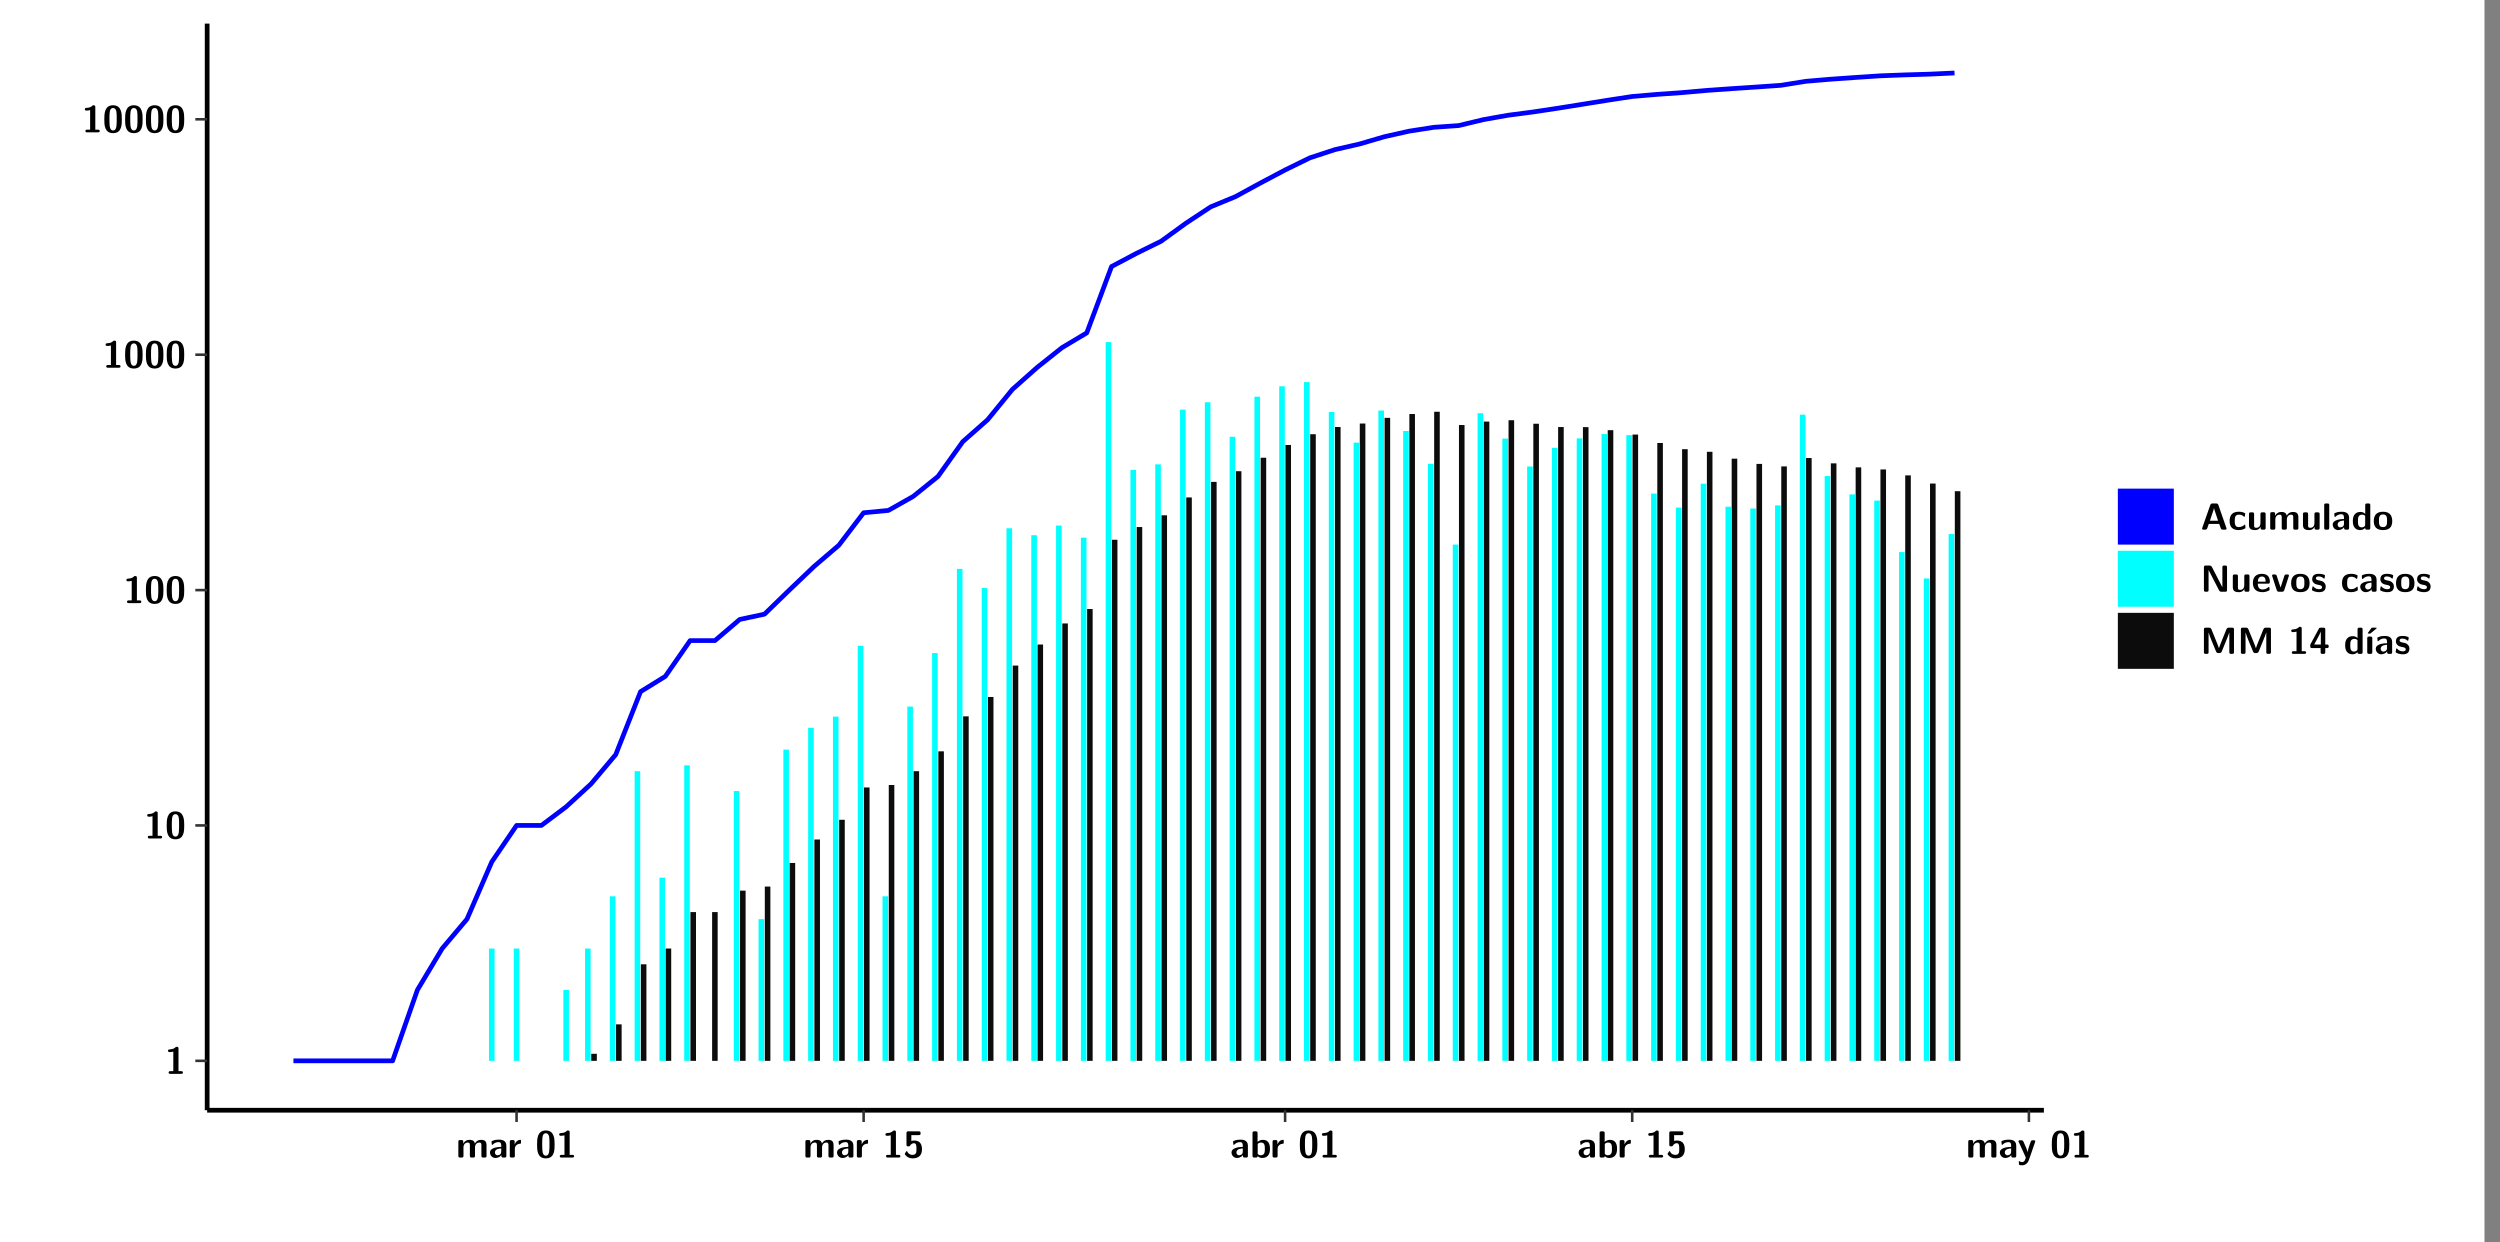 <?xml version="1.0" encoding="UTF-8"?>
<svg xmlns="http://www.w3.org/2000/svg" xmlns:xlink="http://www.w3.org/1999/xlink" width="579.653pt" height="288pt" viewBox="0 0 579.653 288" version="1.1">
<rect x="0" y="0" width="579.653" height="288" fill="#808080" stroke="none"/>
<defs>
<g>
<symbol overflow="visible" id="glyph0-0">
<path style="stroke:none;" d=""/>
</symbol>
<symbol overflow="visible" id="glyph0-1">
<path style="stroke:none;" d="M 3.109 -5.859 C 3.109 -6.016 3.109 -6.281 2.719 -6.281 C 2.547 -6.281 2.516 -6.266 2.406 -6.156 C 2.25 -6.016 1.922 -5.688 1.047 -5.672 C 0.891 -5.672 0.672 -5.609 0.672 -5.359 C 0.672 -5.047 0.969 -5.047 1.094 -5.047 C 1.344 -5.047 1.656 -5.078 1.906 -5.156 L 1.906 -0.625 L 1.234 -0.625 C 1.109 -0.625 0.812 -0.625 0.812 -0.312 C 0.812 0 1.109 0 1.234 0 L 3.719 0 C 3.828 0 4.141 0 4.141 -0.312 C 4.141 -0.625 3.828 -0.625 3.719 -0.625 L 3.109 -0.625 Z M 3.109 -5.859 "/>
</symbol>
<symbol overflow="visible" id="glyph0-2">
<path style="stroke:none;" d="M 4.438 -3 C 4.438 -4.203 4.438 -6.281 2.406 -6.281 C 0.375 -6.281 0.375 -4.219 0.375 -3 C 0.375 -1.812 0.375 0.188 2.406 0.188 C 4.438 0.188 4.438 -1.781 4.438 -3 Z M 2.406 -0.438 C 1.75 -0.438 1.656 -1.25 1.625 -1.484 C 1.562 -1.953 1.562 -2.766 1.562 -3.125 C 1.562 -3.641 1.562 -4.203 1.625 -4.641 C 1.641 -4.875 1.734 -5.641 2.406 -5.641 C 3.047 -5.641 3.156 -4.906 3.188 -4.734 C 3.25 -4.281 3.25 -3.594 3.25 -3.125 C 3.25 -2.625 3.25 -1.953 3.188 -1.469 C 3.156 -1.234 3.062 -0.438 2.406 -0.438 Z M 2.406 -0.438 "/>
</symbol>
<symbol overflow="visible" id="glyph0-3">
<path style="stroke:none;" d="M 7.062 -2.844 C 7.062 -3.75 6.672 -4.109 5.781 -4.109 C 5.156 -4.109 4.688 -3.828 4.359 -3.25 C 4.219 -4.078 3.484 -4.109 3.109 -4.109 C 2.938 -4.109 2.578 -4.109 2.188 -3.828 C 1.906 -3.625 1.734 -3.344 1.672 -3.203 L 1.672 -3.641 C 1.672 -3.922 1.609 -4.062 1.25 -4.062 L 0.953 -4.062 C 0.625 -4.062 0.531 -3.969 0.531 -3.641 L 0.531 -0.422 C 0.531 -0.109 0.625 0 0.953 0 L 1.297 0 C 1.625 0 1.719 -0.109 1.719 -0.422 L 1.719 -2.359 C 1.719 -3.141 2.25 -3.484 2.688 -3.484 C 3.109 -3.484 3.203 -3.297 3.203 -2.828 L 3.203 -0.422 C 3.203 -0.109 3.297 0 3.625 0 L 3.969 0 C 4.297 0 4.391 -0.109 4.391 -0.422 L 4.391 -2.359 C 4.391 -3.141 4.922 -3.484 5.359 -3.484 C 5.781 -3.484 5.875 -3.297 5.875 -2.828 L 5.875 -0.422 C 5.875 -0.109 5.969 0 6.297 0 L 6.641 0 C 6.984 0 7.062 -0.109 7.062 -0.422 Z M 7.062 -2.844 "/>
</symbol>
<symbol overflow="visible" id="glyph0-4">
<path style="stroke:none;" d="M 4.062 -2.766 C 4.062 -4.156 2.734 -4.156 2.297 -4.156 C 1.891 -4.156 1.453 -4.125 0.859 -3.891 C 0.672 -3.797 0.625 -3.781 0.625 -3.688 C 0.625 -3.625 0.688 -3.109 0.688 -3.047 C 0.703 -2.984 0.75 -2.938 0.812 -2.938 C 0.844 -2.938 0.875 -2.969 0.906 -3 C 1.281 -3.391 1.719 -3.578 2.266 -3.578 C 2.734 -3.578 2.875 -3.297 2.875 -2.781 L 2.875 -2.469 C 2.562 -2.469 0.266 -2.453 0.266 -1.172 C 0.266 -0.547 0.766 0.094 1.531 0.094 C 1.828 0.094 2.484 0.016 2.906 -0.594 L 2.906 -0.422 C 2.906 -0.141 2.969 0 3.328 0 L 3.641 0 C 3.984 0 4.062 -0.109 4.062 -0.422 Z M 2.875 -1.344 C 2.875 -0.531 2.047 -0.531 2.016 -0.531 C 1.641 -0.531 1.406 -0.844 1.406 -1.188 C 1.406 -2.047 2.625 -2.109 2.875 -2.109 Z M 2.875 -1.344 "/>
</symbol>
<symbol overflow="visible" id="glyph0-5">
<path style="stroke:none;" d="M 1.703 -2.016 C 1.703 -2.844 2.391 -3.188 2.938 -3.219 C 3.109 -3.234 3.125 -3.234 3.125 -3.469 L 3.125 -3.875 C 3.125 -4.047 3.125 -4.109 2.969 -4.109 C 2.719 -4.109 2.078 -4.031 1.672 -3.078 L 1.656 -3.078 L 1.656 -3.641 C 1.656 -3.922 1.594 -4.062 1.234 -4.062 L 0.953 -4.062 C 0.641 -4.062 0.531 -3.969 0.531 -3.641 L 0.531 -0.422 C 0.531 -0.109 0.625 0 0.953 0 L 1.281 0 C 1.609 0 1.703 -0.109 1.703 -0.422 Z M 1.703 -2.016 "/>
</symbol>
<symbol overflow="visible" id="glyph0-6">
<path style="stroke:none;" d="M 1.859 -5.203 L 3.578 -5.203 C 4 -5.203 4 -5.406 4 -5.641 C 4 -5.875 4 -6.078 3.578 -6.078 L 1.141 -6.078 C 0.875 -6.078 0.734 -6.031 0.734 -5.688 L 0.734 -3 C 0.734 -2.609 0.922 -2.594 1.172 -2.594 C 1.391 -2.594 1.469 -2.594 1.594 -2.812 C 1.812 -3.141 2.109 -3.328 2.469 -3.328 C 3.047 -3.328 3.047 -2.656 3.047 -1.969 C 3.047 -1.297 3.047 -0.625 2.125 -0.625 C 1.844 -0.625 1.25 -0.703 0.906 -1.406 C 0.875 -1.453 0.844 -1.5 0.781 -1.5 C 0.719 -1.5 0.703 -1.469 0.656 -1.391 C 0.531 -1.188 0.328 -0.891 0.328 -0.828 C 0.328 -0.75 0.891 0.188 2.141 0.188 C 3.562 0.188 4.328 -0.516 4.328 -1.938 C 4.328 -3.094 3.844 -3.953 2.5 -3.953 C 2.281 -3.953 2.078 -3.922 1.859 -3.844 Z M 1.859 -5.203 "/>
</symbol>
<symbol overflow="visible" id="glyph0-7">
<path style="stroke:none;" d="M 1.703 -5.656 C 1.703 -5.938 1.641 -6.078 1.281 -6.078 L 0.953 -6.078 C 0.641 -6.078 0.531 -5.984 0.531 -5.656 L 0.531 -0.422 C 0.531 -0.109 0.625 0 0.953 0 L 1.312 0 C 1.453 0 1.719 0 1.734 -0.344 C 2.125 0.094 2.578 0.094 2.719 0.094 C 4.578 0.094 4.578 -1.594 4.578 -2.031 C 4.578 -2.453 4.578 -4.109 2.938 -4.109 C 2.219 -4.109 1.781 -3.703 1.703 -3.625 Z M 1.734 -3.172 C 1.844 -3.281 2.109 -3.484 2.5 -3.484 C 3.391 -3.484 3.391 -2.672 3.391 -2.016 C 3.391 -1.375 3.391 -0.531 2.406 -0.531 C 2.047 -0.531 1.828 -0.75 1.734 -0.875 Z M 1.734 -3.172 "/>
</symbol>
<symbol overflow="visible" id="glyph0-8">
<path style="stroke:none;" d="M 4.109 -3.609 C 4.141 -3.719 4.141 -3.734 4.141 -3.781 C 4.141 -4.016 3.906 -4.016 3.797 -4.016 L 3.609 -4.016 C 3.469 -4.016 3.266 -4.016 3.141 -3.812 C 3.109 -3.766 2.406 -1.828 2.359 -1.25 L 2.344 -1.25 C 2.312 -1.672 1.953 -2.484 1.562 -3.328 C 1.328 -3.891 1.266 -4.016 0.828 -4.016 L 0.594 -4.016 C 0.469 -4.016 0.25 -4.016 0.25 -3.781 C 0.25 -3.75 0.281 -3.688 0.297 -3.641 L 1.953 0 C 1.891 0.188 1.859 0.281 1.828 0.375 C 1.734 0.656 1.578 1.047 1.109 1.047 C 0.812 1.047 0.609 0.922 0.516 0.875 C 0.469 0.844 0.453 0.828 0.422 0.828 C 0.391 0.828 0.312 0.859 0.312 0.969 C 0.312 1.031 0.375 1.641 0.391 1.672 C 0.469 1.781 0.953 1.797 1.094 1.797 C 2.172 1.797 2.609 0.766 2.672 0.547 Z M 4.109 -3.609 "/>
</symbol>
<symbol overflow="visible" id="glyph0-9">
<path style="stroke:none;" d="M 4.156 -5.703 C 4.031 -6.078 3.766 -6.078 3.594 -6.078 L 2.828 -6.078 C 2.641 -6.078 2.391 -6.078 2.266 -5.703 L 0.406 -0.406 C 0.375 -0.297 0.375 -0.281 0.375 -0.234 C 0.375 0 0.594 0 0.703 0 L 1.031 0 C 1.188 0 1.453 0 1.578 -0.344 L 1.922 -1.328 L 4.344 -1.328 L 4.641 -0.484 C 4.75 -0.172 4.812 0 5.234 0 L 5.703 0 C 5.828 0 6.047 0 6.047 -0.234 C 6.047 -0.281 6.047 -0.297 6 -0.406 Z M 2.812 -3.938 C 2.938 -4.328 3.062 -4.656 3.125 -4.969 L 3.141 -4.969 C 3.188 -4.766 3.188 -4.75 3.25 -4.547 L 4.078 -2.078 L 2.188 -2.078 Z M 2.812 -3.938 "/>
</symbol>
<symbol overflow="visible" id="glyph0-10">
<path style="stroke:none;" d="M 4 -0.438 C 4 -0.531 3.969 -0.938 3.953 -1.047 C 3.953 -1.078 3.938 -1.172 3.844 -1.172 C 3.812 -1.172 3.797 -1.172 3.703 -1.078 C 3.562 -0.953 3.141 -0.594 2.422 -0.594 C 1.516 -0.594 1.516 -1.469 1.516 -2.031 C 1.516 -2.75 1.562 -3.484 2.453 -3.484 C 3.031 -3.484 3.266 -3.344 3.578 -3.078 C 3.688 -2.984 3.703 -2.984 3.734 -2.984 C 3.828 -2.984 3.844 -3.062 3.844 -3.094 C 3.859 -3.172 3.953 -3.656 3.953 -3.703 C 3.953 -3.781 3.891 -3.812 3.75 -3.891 C 3.328 -4.078 3.062 -4.156 2.453 -4.156 C 1.141 -4.156 0.328 -3.547 0.328 -2.016 C 0.328 -0.562 1.078 0.094 2.406 0.094 C 2.641 0.094 3.172 0.094 3.75 -0.203 C 4 -0.344 4 -0.344 4 -0.438 Z M 4 -0.438 "/>
</symbol>
<symbol overflow="visible" id="glyph0-11">
<path style="stroke:none;" d="M 4.391 -3.594 C 4.391 -3.875 4.328 -4.016 3.969 -4.016 L 3.609 -4.016 C 3.281 -4.016 3.188 -3.906 3.188 -3.594 L 3.188 -1.516 C 3.188 -0.938 2.891 -0.438 2.266 -0.438 C 1.766 -0.438 1.719 -0.562 1.719 -1.031 L 1.719 -3.594 C 1.719 -3.875 1.656 -4.016 1.297 -4.016 L 0.953 -4.016 C 0.625 -4.016 0.531 -3.922 0.531 -3.594 L 0.531 -1.109 C 0.531 -0.172 1.031 0.094 1.953 0.094 C 2.188 0.094 2.812 0.094 3.219 -0.656 L 3.219 -0.422 C 3.219 -0.141 3.281 0 3.641 0 L 3.969 0 C 4.297 0 4.391 -0.109 4.391 -0.422 Z M 4.391 -3.594 "/>
</symbol>
<symbol overflow="visible" id="glyph0-12">
<path style="stroke:none;" d="M 1.703 -5.656 C 1.703 -5.938 1.641 -6.078 1.281 -6.078 L 0.953 -6.078 C 0.641 -6.078 0.531 -5.984 0.531 -5.656 L 0.531 -0.422 C 0.531 -0.109 0.625 0 0.953 0 L 1.281 0 C 1.609 0 1.703 -0.109 1.703 -0.422 Z M 1.703 -5.656 "/>
</symbol>
<symbol overflow="visible" id="glyph0-13">
<path style="stroke:none;" d="M 4.375 -5.656 C 4.375 -5.938 4.312 -6.078 3.953 -6.078 L 3.625 -6.078 C 3.297 -6.078 3.203 -5.969 3.203 -5.656 L 3.203 -3.672 C 2.812 -4.047 2.375 -4.109 2.109 -4.109 C 0.328 -4.109 0.328 -2.422 0.328 -2 C 0.328 -1.594 0.328 0.094 2.062 0.094 C 2.422 0.094 2.812 -0.016 3.188 -0.406 C 3.188 -0.094 3.297 0 3.609 0 L 3.953 0 C 4.281 0 4.375 -0.109 4.375 -0.422 Z M 3.188 -1.094 C 3.188 -0.953 3.188 -0.875 2.922 -0.688 C 2.703 -0.547 2.5 -0.531 2.406 -0.531 C 1.516 -0.531 1.516 -1.344 1.516 -2 C 1.516 -2.656 1.516 -3.484 2.5 -3.484 C 2.75 -3.484 2.984 -3.391 3.188 -3.203 Z M 3.188 -1.094 "/>
</symbol>
<symbol overflow="visible" id="glyph0-14">
<path style="stroke:none;" d="M 4.547 -1.969 C 4.547 -3.406 3.844 -4.156 2.406 -4.156 C 0.953 -4.156 0.266 -3.391 0.266 -1.969 C 0.266 -0.547 1.031 0.094 2.406 0.094 C 3.781 0.094 4.547 -0.531 4.547 -1.969 Z M 2.406 -0.594 C 1.469 -0.594 1.469 -1.375 1.469 -2.078 C 1.469 -2.75 1.469 -3.531 2.406 -3.531 C 3.344 -3.531 3.344 -2.766 3.344 -2.078 C 3.344 -1.391 3.344 -0.594 2.406 -0.594 Z M 2.406 -0.594 "/>
</symbol>
<symbol overflow="visible" id="glyph0-15">
<path style="stroke:none;" d="M 2.656 -5.734 C 2.469 -6.078 2.203 -6.078 2.031 -6.078 L 1.219 -6.078 C 0.906 -6.078 0.797 -5.984 0.797 -5.656 L 0.797 -0.422 C 0.797 -0.109 0.891 0 1.219 0 L 1.453 0 C 1.781 0 1.875 -0.109 1.875 -0.422 L 1.875 -5.016 L 1.891 -5.016 L 4.297 -0.344 C 4.484 0 4.75 0 4.922 0 L 5.734 0 C 6.062 0 6.156 -0.109 6.156 -0.422 L 6.156 -5.656 C 6.156 -5.938 6.094 -6.078 5.734 -6.078 L 5.5 -6.078 C 5.156 -6.078 5.078 -5.969 5.078 -5.656 L 5.078 -1.062 L 5.062 -1.062 Z M 2.656 -5.734 "/>
</symbol>
<symbol overflow="visible" id="glyph0-16">
<path style="stroke:none;" d="M 3.781 -1.875 C 3.984 -1.875 4.203 -1.891 4.203 -2.281 C 4.203 -3.406 3.672 -4.156 2.359 -4.156 C 0.969 -4.156 0.266 -3.375 0.266 -2.047 C 0.266 -0.609 1.109 0.094 2.484 0.094 C 2.812 0.094 3.312 0.047 3.891 -0.234 C 4.078 -0.328 4.141 -0.359 4.141 -0.469 C 4.141 -0.531 4.125 -0.781 4.109 -0.844 C 4.078 -1.125 4.062 -1.125 3.984 -1.125 C 3.953 -1.125 3.938 -1.125 3.844 -1.047 C 3.328 -0.594 2.797 -0.531 2.516 -0.531 C 1.531 -0.531 1.422 -1.312 1.391 -1.875 Z M 1.406 -2.344 C 1.422 -2.875 1.609 -3.531 2.359 -3.531 C 3.062 -3.531 3.203 -3.031 3.219 -2.344 Z M 1.406 -2.344 "/>
</symbol>
<symbol overflow="visible" id="glyph0-17">
<path style="stroke:none;" d="M 4.109 -3.609 C 4.141 -3.719 4.141 -3.75 4.141 -3.766 C 4.141 -4.016 3.922 -4.016 3.797 -4.016 L 3.609 -4.016 C 3.25 -4.016 3.141 -3.891 3.062 -3.641 L 2.203 -0.984 L 1.328 -3.641 C 1.266 -3.828 1.203 -4.016 0.781 -4.016 L 0.578 -4.016 C 0.453 -4.016 0.234 -4.016 0.234 -3.766 C 0.234 -3.75 0.234 -3.719 0.266 -3.609 L 1.312 -0.375 C 1.438 0 1.703 0 1.859 0 L 2.5 0 C 2.672 0 2.938 0 3.062 -0.375 Z M 4.109 -3.609 "/>
</symbol>
<symbol overflow="visible" id="glyph0-18">
<path style="stroke:none;" d="M 3.469 -1.234 C 3.469 -1.734 3.203 -2.031 3.047 -2.172 C 2.703 -2.484 2.391 -2.547 2.031 -2.609 C 1.547 -2.703 1.188 -2.766 1.188 -3.109 C 1.188 -3.469 1.484 -3.547 1.828 -3.547 C 2.406 -3.547 2.719 -3.328 2.953 -3.125 C 3.047 -3.047 3.062 -3.047 3.094 -3.047 C 3.188 -3.047 3.203 -3.125 3.203 -3.156 C 3.219 -3.219 3.312 -3.719 3.312 -3.766 C 3.312 -3.906 2.844 -4.031 2.75 -4.062 C 2.406 -4.156 2.125 -4.156 1.891 -4.156 C 1.5 -4.156 0.328 -4.156 0.328 -2.906 C 0.328 -2.484 0.516 -2.219 0.75 -2 C 1.062 -1.734 1.406 -1.672 1.906 -1.562 C 2.156 -1.531 2.609 -1.453 2.609 -1.062 C 2.609 -0.656 2.266 -0.594 1.922 -0.594 C 1.531 -0.594 1.047 -0.703 0.625 -1.188 C 0.594 -1.234 0.562 -1.266 0.516 -1.266 C 0.422 -1.266 0.406 -1.188 0.391 -1.125 C 0.375 -1.016 0.266 -0.516 0.266 -0.422 C 0.266 -0.266 0.922 -0.062 0.922 -0.047 C 1.406 0.094 1.766 0.094 1.922 0.094 C 2.359 0.094 3.469 0.062 3.469 -1.234 Z M 3.469 -1.234 "/>
</symbol>
<symbol overflow="visible" id="glyph0-19">
<path style="stroke:none;" d="M 4.859 -2.859 C 4.688 -2.422 4.359 -1.609 4.281 -1.312 C 4.203 -1.625 3.844 -2.484 3.656 -2.953 L 2.531 -5.719 C 2.391 -6.078 2.109 -6.078 1.953 -6.078 L 1.219 -6.078 C 0.906 -6.078 0.797 -5.984 0.797 -5.656 L 0.797 -0.422 C 0.797 -0.109 0.891 0 1.219 0 L 1.453 0 C 1.781 0 1.875 -0.109 1.875 -0.422 L 1.875 -4.953 L 1.891 -4.953 C 1.984 -4.562 2.375 -3.578 2.578 -3.062 L 3.609 -0.562 C 3.766 -0.188 3.969 -0.188 4.266 -0.188 C 4.562 -0.188 4.781 -0.188 4.938 -0.562 L 6.062 -3.328 C 6.141 -3.531 6.625 -4.719 6.672 -4.953 L 6.688 -4.953 L 6.688 -0.422 C 6.688 -0.141 6.75 0 7.109 0 L 7.344 0 C 7.672 0 7.766 -0.109 7.766 -0.422 L 7.766 -5.656 C 7.766 -5.938 7.703 -6.078 7.344 -6.078 L 6.609 -6.078 C 6.391 -6.078 6.172 -6.062 6.016 -5.703 Z M 4.859 -2.859 "/>
</symbol>
<symbol overflow="visible" id="glyph0-20">
<path style="stroke:none;" d="M 0.344 -2.297 C 0.266 -2.172 0.266 -2.141 0.266 -1.984 L 0.266 -1.766 C 0.266 -1.484 0.328 -1.344 0.688 -1.344 L 2.672 -1.344 L 2.672 -0.422 C 2.672 -0.141 2.719 0 3.078 0 L 3.328 0 C 3.656 0 3.75 -0.109 3.75 -0.422 L 3.75 -1.344 L 4.125 -1.344 C 4.391 -1.344 4.547 -1.406 4.547 -1.75 C 4.547 -2.078 4.422 -2.172 4.125 -2.172 L 3.75 -2.172 L 3.75 -5.656 C 3.75 -5.984 3.656 -6.078 3.328 -6.078 L 2.688 -6.078 C 2.531 -6.078 2.391 -6.078 2.281 -5.875 Z M 1.188 -2.172 C 2.578 -4.75 2.672 -5.016 2.703 -5.156 L 2.719 -5.156 L 2.719 -2.172 Z M 1.188 -2.172 "/>
</symbol>
<symbol overflow="visible" id="glyph0-21">
<path style="stroke:none;" d="M 3.906 -5.844 C 3.953 -5.875 4 -5.922 4 -5.969 C 4 -6.078 3.906 -6.078 3.766 -6.078 L 3.047 -6.078 C 2.875 -6.078 2.859 -6.078 2.781 -5.984 L 2.031 -4.953 C 1.953 -4.859 1.953 -4.844 1.953 -4.828 C 1.953 -4.703 2.047 -4.703 2.188 -4.703 L 2.516 -4.703 Z M 3.906 -5.844 "/>
</symbol>
<symbol overflow="visible" id="glyph0-22">
<path style="stroke:none;" d="M 1.703 -3.594 C 1.703 -3.875 1.641 -4.016 1.281 -4.016 L 0.953 -4.016 C 0.641 -4.016 0.531 -3.922 0.531 -3.594 L 0.531 -0.422 C 0.531 -0.109 0.625 0 0.953 0 L 1.281 0 C 1.609 0 1.703 -0.109 1.703 -0.422 Z M 1.703 -3.594 "/>
</symbol>
</g>
<clipPath id="clip1">
  <path d="M 0 0 L 576.008 0 L 576.008 288 L 0 288 Z M 0 0 "/>
</clipPath>
<clipPath id="clip2">
  <path d="M 48.031 5.477 L 473.898 5.477 L 473.898 257.414 L 48.031 257.414 Z M 48.031 5.477 "/>
</clipPath>
</defs>
<g id="surface1">
<g clip-path="url(#clip1)" clip-rule="nonzero">
<path style="fill-rule:nonzero;fill:rgb(100%,100%,100%);fill-opacity:1;stroke-width:0.598;stroke-linecap:round;stroke-linejoin:round;stroke:rgb(100%,100%,100%);stroke-opacity:1;stroke-miterlimit:10;" d="M 0 0 L 0 288.004 L 576.008 288.004 L 576.008 0 Z M 0 0 " transform="matrix(1,0,0,-1,0,288)"/>
</g>
<g clip-path="url(#clip2)" clip-rule="nonzero">
<path style=" stroke:none;fill-rule:nonzero;fill:rgb(100%,100%,100%);fill-opacity:1;" d="M 48.031 257.414 L 48.031 5.477 L 473.898 5.477 L 473.898 257.414 Z M 48.031 257.414 "/>
</g>
<path style=" stroke:none;fill-rule:nonzero;fill:rgb(0%,100%,100%);fill-opacity:1;" d="M 113.375 245.969 L 113.375 219.926 L 114.672 219.926 L 114.672 245.969 Z M 113.375 245.969 "/>
<path style=" stroke:none;fill-rule:nonzero;fill:rgb(0%,100%,100%);fill-opacity:1;" d="M 119.125 245.969 L 119.125 219.926 L 120.422 219.926 L 120.422 245.969 Z M 119.125 245.969 "/>
<path style=" stroke:none;fill-rule:nonzero;fill:rgb(0%,100%,100%);fill-opacity:1;" d="M 130.621 245.969 L 130.621 229.539 L 131.918 229.539 L 131.918 245.969 Z M 130.621 245.969 "/>
<path style=" stroke:none;fill-rule:nonzero;fill:rgb(0%,100%,100%);fill-opacity:1;" d="M 135.652 245.969 L 135.652 219.926 L 136.938 219.926 L 136.938 245.969 Z M 135.652 245.969 "/>
<path style=" stroke:none;fill-rule:nonzero;fill:rgb(4.999%,4.999%,4.999%);fill-opacity:1;" d="M 137.086 245.969 L 137.086 244.332 L 138.383 244.332 L 138.383 245.969 Z M 137.086 245.969 "/>
<path style=" stroke:none;fill-rule:nonzero;fill:rgb(0%,100%,100%);fill-opacity:1;" d="M 141.402 245.969 L 141.402 207.82 L 142.688 207.82 L 142.688 245.969 Z M 141.402 245.969 "/>
<path style=" stroke:none;fill-rule:nonzero;fill:rgb(4.999%,4.999%,4.999%);fill-opacity:1;" d="M 142.836 245.969 L 142.836 237.508 L 144.133 237.508 L 144.133 245.969 Z M 142.836 245.969 "/>
<path style=" stroke:none;fill-rule:nonzero;fill:rgb(0%,100%,100%);fill-opacity:1;" d="M 147.148 245.969 L 147.148 178.809 L 148.434 178.809 L 148.434 245.969 Z M 147.148 245.969 "/>
<path style=" stroke:none;fill-rule:nonzero;fill:rgb(4.999%,4.999%,4.999%);fill-opacity:1;" d="M 148.586 245.969 L 148.586 223.582 L 149.879 223.582 L 149.879 245.969 Z M 148.586 245.969 "/>
<path style=" stroke:none;fill-rule:nonzero;fill:rgb(0%,100%,100%);fill-opacity:1;" d="M 152.898 245.969 L 152.898 203.496 L 154.184 203.496 L 154.184 245.969 Z M 152.898 245.969 "/>
<path style=" stroke:none;fill-rule:nonzero;fill:rgb(4.999%,4.999%,4.999%);fill-opacity:1;" d="M 154.332 245.969 L 154.332 219.926 L 155.629 219.926 L 155.629 245.969 Z M 154.332 245.969 "/>
<path style=" stroke:none;fill-rule:nonzero;fill:rgb(0%,100%,100%);fill-opacity:1;" d="M 158.648 245.969 L 158.648 177.453 L 159.934 177.453 L 159.934 245.969 Z M 158.648 245.969 "/>
<path style=" stroke:none;fill-rule:nonzero;fill:rgb(4.999%,4.999%,4.999%);fill-opacity:1;" d="M 160.082 245.969 L 160.082 211.477 L 161.375 211.477 L 161.375 245.969 Z M 160.082 245.969 "/>
<path style=" stroke:none;fill-rule:nonzero;fill:rgb(4.999%,4.999%,4.999%);fill-opacity:1;" d="M 165.113 245.969 L 165.113 211.477 L 166.398 211.477 L 166.398 245.969 Z M 165.113 245.969 "/>
<path style=" stroke:none;fill-rule:nonzero;fill:rgb(0%,100%,100%);fill-opacity:1;" d="M 170.145 245.969 L 170.145 183.41 L 171.43 183.41 L 171.43 245.969 Z M 170.145 245.969 "/>
<path style=" stroke:none;fill-rule:nonzero;fill:rgb(4.999%,4.999%,4.999%);fill-opacity:1;" d="M 171.578 245.969 L 171.578 206.504 L 172.875 206.504 L 172.875 245.969 Z M 171.578 245.969 "/>
<path style=" stroke:none;fill-rule:nonzero;fill:rgb(0%,100%,100%);fill-opacity:1;" d="M 175.883 245.969 L 175.883 213.109 L 177.18 213.109 L 177.18 245.969 Z M 175.883 245.969 "/>
<path style=" stroke:none;fill-rule:nonzero;fill:rgb(4.999%,4.999%,4.999%);fill-opacity:1;" d="M 177.328 245.969 L 177.328 205.559 L 178.621 205.559 L 178.621 245.969 Z M 177.328 245.969 "/>
<path style=" stroke:none;fill-rule:nonzero;fill:rgb(0%,100%,100%);fill-opacity:1;" d="M 181.633 245.969 L 181.633 173.809 L 182.926 173.809 L 182.926 245.969 Z M 181.633 245.969 "/>
<path style=" stroke:none;fill-rule:nonzero;fill:rgb(4.999%,4.999%,4.999%);fill-opacity:1;" d="M 183.074 245.969 L 183.074 200.09 L 184.371 200.09 L 184.371 245.969 Z M 183.074 245.969 "/>
<path style=" stroke:none;fill-rule:nonzero;fill:rgb(0%,100%,100%);fill-opacity:1;" d="M 187.379 245.969 L 187.379 168.746 L 188.676 168.746 L 188.676 245.969 Z M 187.379 245.969 "/>
<path style=" stroke:none;fill-rule:nonzero;fill:rgb(4.999%,4.999%,4.999%);fill-opacity:1;" d="M 188.824 245.969 L 188.824 194.648 L 190.121 194.648 L 190.121 245.969 Z M 188.824 245.969 "/>
<path style=" stroke:none;fill-rule:nonzero;fill:rgb(0%,100%,100%);fill-opacity:1;" d="M 193.129 245.969 L 193.129 166.156 L 194.422 166.156 L 194.422 245.969 Z M 193.129 245.969 "/>
<path style=" stroke:none;fill-rule:nonzero;fill:rgb(4.999%,4.999%,4.999%);fill-opacity:1;" d="M 194.574 245.969 L 194.574 190.074 L 195.867 190.074 L 195.867 245.969 Z M 194.574 245.969 "/>
<path style=" stroke:none;fill-rule:nonzero;fill:rgb(0%,100%,100%);fill-opacity:1;" d="M 198.875 245.969 L 198.875 149.727 L 200.172 149.727 L 200.172 245.969 Z M 198.875 245.969 "/>
<path style=" stroke:none;fill-rule:nonzero;fill:rgb(4.999%,4.999%,4.999%);fill-opacity:1;" d="M 200.32 245.969 L 200.32 182.582 L 201.617 182.582 L 201.617 245.969 Z M 200.32 245.969 "/>
<path style=" stroke:none;fill-rule:nonzero;fill:rgb(0%,100%,100%);fill-opacity:1;" d="M 204.625 245.969 L 204.625 207.82 L 205.922 207.82 L 205.922 245.969 Z M 204.625 245.969 "/>
<path style=" stroke:none;fill-rule:nonzero;fill:rgb(4.999%,4.999%,4.999%);fill-opacity:1;" d="M 206.07 245.969 L 206.07 182.008 L 207.363 182.008 L 207.363 245.969 Z M 206.07 245.969 "/>
<path style=" stroke:none;fill-rule:nonzero;fill:rgb(0%,100%,100%);fill-opacity:1;" d="M 210.375 245.969 L 210.375 163.824 L 211.668 163.824 L 211.668 245.969 Z M 210.375 245.969 "/>
<path style=" stroke:none;fill-rule:nonzero;fill:rgb(4.999%,4.999%,4.999%);fill-opacity:1;" d="M 211.82 245.969 L 211.82 178.809 L 213.105 178.809 L 213.105 245.969 Z M 211.82 245.969 "/>
<path style=" stroke:none;fill-rule:nonzero;fill:rgb(0%,100%,100%);fill-opacity:1;" d="M 216.121 245.969 L 216.121 151.422 L 217.418 151.422 L 217.418 245.969 Z M 216.121 245.969 "/>
<path style=" stroke:none;fill-rule:nonzero;fill:rgb(4.999%,4.999%,4.999%);fill-opacity:1;" d="M 217.566 245.969 L 217.566 174.207 L 218.852 174.207 L 218.852 245.969 Z M 217.566 245.969 "/>
<path style=" stroke:none;fill-rule:nonzero;fill:rgb(0%,100%,100%);fill-opacity:1;" d="M 221.871 245.969 L 221.871 131.902 L 223.168 131.902 L 223.168 245.969 Z M 221.871 245.969 "/>
<path style=" stroke:none;fill-rule:nonzero;fill:rgb(4.999%,4.999%,4.999%);fill-opacity:1;" d="M 223.316 245.969 L 223.316 166.094 L 224.602 166.094 L 224.602 245.969 Z M 223.316 245.969 "/>
<path style=" stroke:none;fill-rule:nonzero;fill:rgb(0%,100%,100%);fill-opacity:1;" d="M 227.621 245.969 L 227.621 136.348 L 228.914 136.348 L 228.914 245.969 Z M 227.621 245.969 "/>
<path style=" stroke:none;fill-rule:nonzero;fill:rgb(4.999%,4.999%,4.999%);fill-opacity:1;" d="M 229.062 245.969 L 229.062 161.602 L 230.348 161.602 L 230.348 245.969 Z M 229.062 245.969 "/>
<path style=" stroke:none;fill-rule:nonzero;fill:rgb(0%,100%,100%);fill-opacity:1;" d="M 233.367 245.969 L 233.367 122.488 L 234.664 122.488 L 234.664 245.969 Z M 233.367 245.969 "/>
<path style=" stroke:none;fill-rule:nonzero;fill:rgb(4.999%,4.999%,4.999%);fill-opacity:1;" d="M 234.812 245.969 L 234.812 154.32 L 236.098 154.32 L 236.098 245.969 Z M 234.812 245.969 "/>
<path style=" stroke:none;fill-rule:nonzero;fill:rgb(0%,100%,100%);fill-opacity:1;" d="M 239.117 245.969 L 239.117 124.094 L 240.41 124.094 L 240.41 245.969 Z M 239.117 245.969 "/>
<path style=" stroke:none;fill-rule:nonzero;fill:rgb(4.999%,4.999%,4.999%);fill-opacity:1;" d="M 240.562 245.969 L 240.562 149.438 L 241.848 149.438 L 241.848 245.969 Z M 240.562 245.969 "/>
<path style=" stroke:none;fill-rule:nonzero;fill:rgb(0%,100%,100%);fill-opacity:1;" d="M 244.863 245.969 L 244.863 121.852 L 246.16 121.852 L 246.16 245.969 Z M 244.863 245.969 "/>
<path style=" stroke:none;fill-rule:nonzero;fill:rgb(4.999%,4.999%,4.999%);fill-opacity:1;" d="M 246.309 245.969 L 246.309 144.555 L 247.594 144.555 L 247.594 245.969 Z M 246.309 245.969 "/>
<path style=" stroke:none;fill-rule:nonzero;fill:rgb(0%,100%,100%);fill-opacity:1;" d="M 250.613 245.969 L 250.613 124.66 L 251.91 124.66 L 251.91 245.969 Z M 250.613 245.969 "/>
<path style=" stroke:none;fill-rule:nonzero;fill:rgb(4.999%,4.999%,4.999%);fill-opacity:1;" d="M 252.059 245.969 L 252.059 141.207 L 253.344 141.207 L 253.344 245.969 Z M 252.059 245.969 "/>
<path style=" stroke:none;fill-rule:nonzero;fill:rgb(0%,100%,100%);fill-opacity:1;" d="M 256.363 245.969 L 256.363 79.32 L 257.656 79.32 L 257.656 245.969 Z M 256.363 245.969 "/>
<path style=" stroke:none;fill-rule:nonzero;fill:rgb(4.999%,4.999%,4.999%);fill-opacity:1;" d="M 257.805 245.969 L 257.805 125.148 L 259.09 125.148 L 259.09 245.969 Z M 257.805 245.969 "/>
<path style=" stroke:none;fill-rule:nonzero;fill:rgb(0%,100%,100%);fill-opacity:1;" d="M 262.109 245.969 L 262.109 108.949 L 263.406 108.949 L 263.406 245.969 Z M 262.109 245.969 "/>
<path style=" stroke:none;fill-rule:nonzero;fill:rgb(4.999%,4.999%,4.999%);fill-opacity:1;" d="M 263.555 245.969 L 263.555 122.199 L 264.84 122.199 L 264.84 245.969 Z M 263.555 245.969 "/>
<path style=" stroke:none;fill-rule:nonzero;fill:rgb(0%,100%,100%);fill-opacity:1;" d="M 267.859 245.969 L 267.859 107.664 L 269.152 107.664 L 269.152 245.969 Z M 267.859 245.969 "/>
<path style=" stroke:none;fill-rule:nonzero;fill:rgb(4.999%,4.999%,4.999%);fill-opacity:1;" d="M 269.305 245.969 L 269.305 119.48 L 270.59 119.48 L 270.59 245.969 Z M 269.305 245.969 "/>
<path style=" stroke:none;fill-rule:nonzero;fill:rgb(0%,100%,100%);fill-opacity:1;" d="M 273.609 245.969 L 273.609 94.98 L 274.902 94.98 L 274.902 245.969 Z M 273.609 245.969 "/>
<path style=" stroke:none;fill-rule:nonzero;fill:rgb(4.999%,4.999%,4.999%);fill-opacity:1;" d="M 275.051 245.969 L 275.051 115.336 L 276.336 115.336 L 276.336 245.969 Z M 275.051 245.969 "/>
<path style=" stroke:none;fill-rule:nonzero;fill:rgb(0%,100%,100%);fill-opacity:1;" d="M 279.355 245.969 L 279.355 93.27 L 280.652 93.27 L 280.652 245.969 Z M 279.355 245.969 "/>
<path style=" stroke:none;fill-rule:nonzero;fill:rgb(4.999%,4.999%,4.999%);fill-opacity:1;" d="M 280.801 245.969 L 280.801 111.73 L 282.086 111.73 L 282.086 245.969 Z M 280.801 245.969 "/>
<path style=" stroke:none;fill-rule:nonzero;fill:rgb(0%,100%,100%);fill-opacity:1;" d="M 285.105 245.969 L 285.105 101.27 L 286.398 101.27 L 286.398 245.969 Z M 285.105 245.969 "/>
<path style=" stroke:none;fill-rule:nonzero;fill:rgb(4.999%,4.999%,4.999%);fill-opacity:1;" d="M 286.551 245.969 L 286.551 109.258 L 287.836 109.258 L 287.836 245.969 Z M 286.551 245.969 "/>
<path style=" stroke:none;fill-rule:nonzero;fill:rgb(0%,100%,100%);fill-opacity:1;" d="M 290.852 245.969 L 290.852 91.984 L 292.148 91.984 L 292.148 245.969 Z M 290.852 245.969 "/>
<path style=" stroke:none;fill-rule:nonzero;fill:rgb(4.999%,4.999%,4.999%);fill-opacity:1;" d="M 292.297 245.969 L 292.297 106.129 L 293.582 106.129 L 293.582 245.969 Z M 292.297 245.969 "/>
<path style=" stroke:none;fill-rule:nonzero;fill:rgb(0%,100%,100%);fill-opacity:1;" d="M 296.602 245.969 L 296.602 89.57 L 297.898 89.57 L 297.898 245.969 Z M 296.602 245.969 "/>
<path style=" stroke:none;fill-rule:nonzero;fill:rgb(4.999%,4.999%,4.999%);fill-opacity:1;" d="M 298.047 245.969 L 298.047 103.172 L 299.332 103.172 L 299.332 245.969 Z M 298.047 245.969 "/>
<path style=" stroke:none;fill-rule:nonzero;fill:rgb(0%,100%,100%);fill-opacity:1;" d="M 302.352 245.969 L 302.352 88.586 L 303.645 88.586 L 303.645 245.969 Z M 302.352 245.969 "/>
<path style=" stroke:none;fill-rule:nonzero;fill:rgb(4.999%,4.999%,4.999%);fill-opacity:1;" d="M 303.785 245.969 L 303.785 100.68 L 305.078 100.68 L 305.078 245.969 Z M 303.785 245.969 "/>
<path style=" stroke:none;fill-rule:nonzero;fill:rgb(0%,100%,100%);fill-opacity:1;" d="M 308.098 245.969 L 308.098 95.52 L 309.395 95.52 L 309.395 245.969 Z M 308.098 245.969 "/>
<path style=" stroke:none;fill-rule:nonzero;fill:rgb(4.999%,4.999%,4.999%);fill-opacity:1;" d="M 309.535 245.969 L 309.535 99.008 L 310.828 99.008 L 310.828 245.969 Z M 309.535 245.969 "/>
<path style=" stroke:none;fill-rule:nonzero;fill:rgb(0%,100%,100%);fill-opacity:1;" d="M 313.848 245.969 L 313.848 102.633 L 315.141 102.633 L 315.141 245.969 Z M 313.848 245.969 "/>
<path style=" stroke:none;fill-rule:nonzero;fill:rgb(4.999%,4.999%,4.999%);fill-opacity:1;" d="M 315.281 245.969 L 315.281 98.199 L 316.578 98.199 L 316.578 245.969 Z M 315.281 245.969 "/>
<path style=" stroke:none;fill-rule:nonzero;fill:rgb(0%,100%,100%);fill-opacity:1;" d="M 319.594 245.969 L 319.594 95.191 L 320.891 95.191 L 320.891 245.969 Z M 319.594 245.969 "/>
<path style=" stroke:none;fill-rule:nonzero;fill:rgb(4.999%,4.999%,4.999%);fill-opacity:1;" d="M 321.031 245.969 L 321.031 96.883 L 322.324 96.883 L 322.324 245.969 Z M 321.031 245.969 "/>
<path style=" stroke:none;fill-rule:nonzero;fill:rgb(0%,100%,100%);fill-opacity:1;" d="M 325.344 245.969 L 325.344 99.934 L 326.641 99.934 L 326.641 245.969 Z M 325.344 245.969 "/>
<path style=" stroke:none;fill-rule:nonzero;fill:rgb(4.999%,4.999%,4.999%);fill-opacity:1;" d="M 326.777 245.969 L 326.777 95.996 L 328.074 95.996 L 328.074 245.969 Z M 326.777 245.969 "/>
<path style=" stroke:none;fill-rule:nonzero;fill:rgb(0%,100%,100%);fill-opacity:1;" d="M 331.094 245.969 L 331.094 107.535 L 332.387 107.535 L 332.387 245.969 Z M 331.094 245.969 "/>
<path style=" stroke:none;fill-rule:nonzero;fill:rgb(4.999%,4.999%,4.999%);fill-opacity:1;" d="M 332.527 245.969 L 332.527 95.469 L 333.824 95.469 L 333.824 245.969 Z M 332.527 245.969 "/>
<path style=" stroke:none;fill-rule:nonzero;fill:rgb(0%,100%,100%);fill-opacity:1;" d="M 336.84 245.969 L 336.84 126.273 L 338.137 126.273 L 338.137 245.969 Z M 336.84 245.969 "/>
<path style=" stroke:none;fill-rule:nonzero;fill:rgb(4.999%,4.999%,4.999%);fill-opacity:1;" d="M 338.277 245.969 L 338.277 98.547 L 339.57 98.547 L 339.57 245.969 Z M 338.277 245.969 "/>
<path style=" stroke:none;fill-rule:nonzero;fill:rgb(0%,100%,100%);fill-opacity:1;" d="M 342.59 245.969 L 342.59 95.809 L 343.887 95.809 L 343.887 245.969 Z M 342.59 245.969 "/>
<path style=" stroke:none;fill-rule:nonzero;fill:rgb(4.999%,4.999%,4.999%);fill-opacity:1;" d="M 344.023 245.969 L 344.023 97.75 L 345.32 97.75 L 345.32 245.969 Z M 344.023 245.969 "/>
<path style=" stroke:none;fill-rule:nonzero;fill:rgb(0%,100%,100%);fill-opacity:1;" d="M 348.34 245.969 L 348.34 101.695 L 349.633 101.695 L 349.633 245.969 Z M 348.34 245.969 "/>
<path style=" stroke:none;fill-rule:nonzero;fill:rgb(4.999%,4.999%,4.999%);fill-opacity:1;" d="M 349.773 245.969 L 349.773 97.434 L 351.066 97.434 L 351.066 245.969 Z M 349.773 245.969 "/>
<path style=" stroke:none;fill-rule:nonzero;fill:rgb(0%,100%,100%);fill-opacity:1;" d="M 354.086 245.969 L 354.086 108.16 L 355.383 108.16 L 355.383 245.969 Z M 354.086 245.969 "/>
<path style=" stroke:none;fill-rule:nonzero;fill:rgb(4.999%,4.999%,4.999%);fill-opacity:1;" d="M 355.52 245.969 L 355.52 98.25 L 356.816 98.25 L 356.816 245.969 Z M 355.52 245.969 "/>
<path style=" stroke:none;fill-rule:nonzero;fill:rgb(0%,100%,100%);fill-opacity:1;" d="M 359.836 245.969 L 359.836 103.84 L 361.129 103.84 L 361.129 245.969 Z M 359.836 245.969 "/>
<path style=" stroke:none;fill-rule:nonzero;fill:rgb(4.999%,4.999%,4.999%);fill-opacity:1;" d="M 361.27 245.969 L 361.27 99.016 L 362.566 99.016 L 362.566 245.969 Z M 361.27 245.969 "/>
<path style=" stroke:none;fill-rule:nonzero;fill:rgb(0%,100%,100%);fill-opacity:1;" d="M 365.582 245.969 L 365.582 101.645 L 366.879 101.645 L 366.879 245.969 Z M 365.582 245.969 "/>
<path style=" stroke:none;fill-rule:nonzero;fill:rgb(4.999%,4.999%,4.999%);fill-opacity:1;" d="M 367.02 245.969 L 367.02 99.035 L 368.312 99.035 L 368.312 245.969 Z M 367.02 245.969 "/>
<path style=" stroke:none;fill-rule:nonzero;fill:rgb(0%,100%,100%);fill-opacity:1;" d="M 371.332 245.969 L 371.332 100.641 L 372.629 100.641 L 372.629 245.969 Z M 371.332 245.969 "/>
<path style=" stroke:none;fill-rule:nonzero;fill:rgb(4.999%,4.999%,4.999%);fill-opacity:1;" d="M 372.766 245.969 L 372.766 99.742 L 374.062 99.742 L 374.062 245.969 Z M 372.766 245.969 "/>
<path style=" stroke:none;fill-rule:nonzero;fill:rgb(0%,100%,100%);fill-opacity:1;" d="M 377.082 245.969 L 377.082 100.898 L 378.375 100.898 L 378.375 245.969 Z M 377.082 245.969 "/>
<path style=" stroke:none;fill-rule:nonzero;fill:rgb(4.999%,4.999%,4.999%);fill-opacity:1;" d="M 378.516 245.969 L 378.516 100.758 L 379.812 100.758 L 379.812 245.969 Z M 378.516 245.969 "/>
<path style=" stroke:none;fill-rule:nonzero;fill:rgb(0%,100%,100%);fill-opacity:1;" d="M 382.828 245.969 L 382.828 114.438 L 384.125 114.438 L 384.125 245.969 Z M 382.828 245.969 "/>
<path style=" stroke:none;fill-rule:nonzero;fill:rgb(4.999%,4.999%,4.999%);fill-opacity:1;" d="M 384.266 245.969 L 384.266 102.711 L 385.559 102.711 L 385.559 245.969 Z M 384.266 245.969 "/>
<path style=" stroke:none;fill-rule:nonzero;fill:rgb(0%,100%,100%);fill-opacity:1;" d="M 388.578 245.969 L 388.578 117.695 L 389.871 117.695 L 389.871 245.969 Z M 388.578 245.969 "/>
<path style=" stroke:none;fill-rule:nonzero;fill:rgb(4.999%,4.999%,4.999%);fill-opacity:1;" d="M 390.012 245.969 L 390.012 104.148 L 391.309 104.148 L 391.309 245.969 Z M 390.012 245.969 "/>
<path style=" stroke:none;fill-rule:nonzero;fill:rgb(0%,100%,100%);fill-opacity:1;" d="M 394.328 245.969 L 394.328 112.156 L 395.621 112.156 L 395.621 245.969 Z M 394.328 245.969 "/>
<path style=" stroke:none;fill-rule:nonzero;fill:rgb(4.999%,4.999%,4.999%);fill-opacity:1;" d="M 395.762 245.969 L 395.762 104.754 L 397.055 104.754 L 397.055 245.969 Z M 395.762 245.969 "/>
<path style=" stroke:none;fill-rule:nonzero;fill:rgb(0%,100%,100%);fill-opacity:1;" d="M 400.074 245.969 L 400.074 117.488 L 401.371 117.488 L 401.371 245.969 Z M 400.074 245.969 "/>
<path style=" stroke:none;fill-rule:nonzero;fill:rgb(4.999%,4.999%,4.999%);fill-opacity:1;" d="M 401.508 245.969 L 401.508 106.348 L 402.805 106.348 L 402.805 245.969 Z M 401.508 245.969 "/>
<path style=" stroke:none;fill-rule:nonzero;fill:rgb(0%,100%,100%);fill-opacity:1;" d="M 405.824 245.969 L 405.824 117.906 L 407.117 117.906 L 407.117 245.969 Z M 405.824 245.969 "/>
<path style=" stroke:none;fill-rule:nonzero;fill:rgb(4.999%,4.999%,4.999%);fill-opacity:1;" d="M 407.258 245.969 L 407.258 107.562 L 408.555 107.562 L 408.555 245.969 Z M 407.258 245.969 "/>
<path style=" stroke:none;fill-rule:nonzero;fill:rgb(0%,100%,100%);fill-opacity:1;" d="M 411.57 245.969 L 411.57 117.18 L 412.867 117.18 L 412.867 245.969 Z M 411.57 245.969 "/>
<path style=" stroke:none;fill-rule:nonzero;fill:rgb(4.999%,4.999%,4.999%);fill-opacity:1;" d="M 413.008 245.969 L 413.008 108.141 L 414.301 108.141 L 414.301 245.969 Z M 413.008 245.969 "/>
<path style=" stroke:none;fill-rule:nonzero;fill:rgb(0%,100%,100%);fill-opacity:1;" d="M 417.32 245.969 L 417.32 96.148 L 418.617 96.148 L 418.617 245.969 Z M 417.32 245.969 "/>
<path style=" stroke:none;fill-rule:nonzero;fill:rgb(4.999%,4.999%,4.999%);fill-opacity:1;" d="M 418.754 245.969 L 418.754 106.199 L 420.051 106.199 L 420.051 245.969 Z M 418.754 245.969 "/>
<path style=" stroke:none;fill-rule:nonzero;fill:rgb(0%,100%,100%);fill-opacity:1;" d="M 423.07 245.969 L 423.07 110.383 L 424.363 110.383 L 424.363 245.969 Z M 423.07 245.969 "/>
<path style=" stroke:none;fill-rule:nonzero;fill:rgb(4.999%,4.999%,4.999%);fill-opacity:1;" d="M 424.504 245.969 L 424.504 107.434 L 425.797 107.434 L 425.797 245.969 Z M 424.504 245.969 "/>
<path style=" stroke:none;fill-rule:nonzero;fill:rgb(0%,100%,100%);fill-opacity:1;" d="M 428.816 245.969 L 428.816 114.629 L 430.113 114.629 L 430.113 245.969 Z M 428.816 245.969 "/>
<path style=" stroke:none;fill-rule:nonzero;fill:rgb(4.999%,4.999%,4.999%);fill-opacity:1;" d="M 430.254 245.969 L 430.254 108.363 L 431.547 108.363 L 431.547 245.969 Z M 430.254 245.969 "/>
<path style=" stroke:none;fill-rule:nonzero;fill:rgb(0%,100%,100%);fill-opacity:1;" d="M 434.566 245.969 L 434.566 116.062 L 435.859 116.062 L 435.859 245.969 Z M 434.566 245.969 "/>
<path style=" stroke:none;fill-rule:nonzero;fill:rgb(4.999%,4.999%,4.999%);fill-opacity:1;" d="M 436 245.969 L 436 108.848 L 437.297 108.848 L 437.297 245.969 Z M 436 245.969 "/>
<path style=" stroke:none;fill-rule:nonzero;fill:rgb(0%,100%,100%);fill-opacity:1;" d="M 440.316 245.969 L 440.316 128.008 L 441.609 128.008 L 441.609 245.969 Z M 440.316 245.969 "/>
<path style=" stroke:none;fill-rule:nonzero;fill:rgb(4.999%,4.999%,4.999%);fill-opacity:1;" d="M 441.75 245.969 L 441.75 110.223 L 443.043 110.223 L 443.043 245.969 Z M 441.75 245.969 "/>
<path style=" stroke:none;fill-rule:nonzero;fill:rgb(0%,100%,100%);fill-opacity:1;" d="M 446.062 245.969 L 446.062 134.125 L 447.359 134.125 L 447.359 245.969 Z M 446.062 245.969 "/>
<path style=" stroke:none;fill-rule:nonzero;fill:rgb(4.999%,4.999%,4.999%);fill-opacity:1;" d="M 447.496 245.969 L 447.496 112.117 L 448.793 112.117 L 448.793 245.969 Z M 447.496 245.969 "/>
<path style=" stroke:none;fill-rule:nonzero;fill:rgb(0%,100%,100%);fill-opacity:1;" d="M 451.812 245.969 L 451.812 123.824 L 453.105 123.824 L 453.105 245.969 Z M 451.812 245.969 "/>
<path style=" stroke:none;fill-rule:nonzero;fill:rgb(4.999%,4.999%,4.999%);fill-opacity:1;" d="M 453.246 245.969 L 453.246 113.891 L 454.543 113.891 L 454.543 245.969 Z M 453.246 245.969 "/>
<path style="fill:none;stroke-width:1.096;stroke-linecap:butt;stroke-linejoin:round;stroke:rgb(0%,0%,100%);stroke-opacity:1;stroke-miterlimit:10;" d="M 68.035 42.031 L 91.031 42.031 L 96.777 58.461 L 102.527 68.074 L 108.273 74.891 L 114.023 88.16 L 119.773 96.609 L 125.52 96.609 L 131.27 100.934 L 137.02 106.223 L 142.766 113.039 L 148.516 127.625 L 154.262 131.18 L 160.012 139.469 L 165.762 139.469 L 171.508 144.371 L 177.258 145.598 L 183.008 151.184 L 188.754 156.664 L 194.492 161.574 L 200.242 169.109 L 205.988 169.656 L 211.738 172.902 L 217.488 177.535 L 223.234 185.598 L 228.984 190.668 L 234.734 197.711 L 240.48 202.812 L 246.23 207.387 L 251.977 210.82 L 257.727 226.203 L 263.477 229.242 L 269.223 232.074 L 274.973 236.246 L 280.723 240.043 L 286.469 242.414 L 292.219 245.551 L 297.965 248.59 L 303.715 251.402 L 309.465 253.293 L 315.211 254.609 L 320.961 256.293 L 326.711 257.586 L 332.457 258.484 L 338.207 258.883 L 343.953 260.266 L 349.703 261.285 L 355.453 262.039 L 361.199 262.906 L 366.949 263.824 L 372.695 264.75 L 378.445 265.629 L 384.195 266.117 L 389.941 266.523 L 395.691 267.031 L 401.441 267.441 L 407.188 267.82 L 412.938 268.219 L 418.684 269.145 L 424.434 269.633 L 430.184 270.039 L 435.93 270.418 L 441.68 270.637 L 447.43 270.809 L 453.176 271.078 " transform="matrix(1,0,0,-1,0,288)"/>
<path style="fill:none;stroke-width:1.096;stroke-linecap:butt;stroke-linejoin:round;stroke:rgb(0%,0%,0%);stroke-opacity:1;stroke-miterlimit:10;" d="M 48.031 30.586 L 48.031 282.523 " transform="matrix(1,0,0,-1,0,288)"/>
<g style="fill:rgb(0%,0%,0%);fill-opacity:1;">
  <use xlink:href="#glyph0-1" x="38.276" y="248.986"/>
</g>
<g style="fill:rgb(0%,0%,0%);fill-opacity:1;">
  <use xlink:href="#glyph0-1" x="33.454" y="194.411"/>
  <use xlink:href="#glyph0-2" x="38.276" y="194.411"/>
</g>
<g style="fill:rgb(0%,0%,0%);fill-opacity:1;">
  <use xlink:href="#glyph0-1" x="28.632" y="139.836"/>
  <use xlink:href="#glyph0-2" x="33.454" y="139.836"/>
  <use xlink:href="#glyph0-2" x="38.276" y="139.836"/>
</g>
<g style="fill:rgb(0%,0%,0%);fill-opacity:1;">
  <use xlink:href="#glyph0-1" x="23.81" y="85.26"/>
  <use xlink:href="#glyph0-2" x="28.632" y="85.26"/>
  <use xlink:href="#glyph0-2" x="33.454" y="85.26"/>
  <use xlink:href="#glyph0-2" x="38.276" y="85.26"/>
</g>
<g style="fill:rgb(0%,0%,0%);fill-opacity:1;">
  <use xlink:href="#glyph0-1" x="18.989" y="30.685"/>
  <use xlink:href="#glyph0-2" x="23.811" y="30.685"/>
  <use xlink:href="#glyph0-2" x="28.633" y="30.685"/>
  <use xlink:href="#glyph0-2" x="33.455" y="30.685"/>
  <use xlink:href="#glyph0-2" x="38.277" y="30.685"/>
</g>
<path style="fill:none;stroke-width:0.598;stroke-linecap:butt;stroke-linejoin:round;stroke:rgb(20%,20%,20%);stroke-opacity:1;stroke-miterlimit:10;" d="M 45.289 42.031 L 48.031 42.031 " transform="matrix(1,0,0,-1,0,288)"/>
<path style="fill:none;stroke-width:0.598;stroke-linecap:butt;stroke-linejoin:round;stroke:rgb(20%,20%,20%);stroke-opacity:1;stroke-miterlimit:10;" d="M 45.289 96.609 L 48.031 96.609 " transform="matrix(1,0,0,-1,0,288)"/>
<path style="fill:none;stroke-width:0.598;stroke-linecap:butt;stroke-linejoin:round;stroke:rgb(20%,20%,20%);stroke-opacity:1;stroke-miterlimit:10;" d="M 45.289 151.184 L 48.031 151.184 " transform="matrix(1,0,0,-1,0,288)"/>
<path style="fill:none;stroke-width:0.598;stroke-linecap:butt;stroke-linejoin:round;stroke:rgb(20%,20%,20%);stroke-opacity:1;stroke-miterlimit:10;" d="M 45.289 205.762 L 48.031 205.762 " transform="matrix(1,0,0,-1,0,288)"/>
<path style="fill:none;stroke-width:0.598;stroke-linecap:butt;stroke-linejoin:round;stroke:rgb(20%,20%,20%);stroke-opacity:1;stroke-miterlimit:10;" d="M 45.289 260.336 L 48.031 260.336 " transform="matrix(1,0,0,-1,0,288)"/>
<path style="fill:none;stroke-width:1.096;stroke-linecap:butt;stroke-linejoin:round;stroke:rgb(0%,0%,0%);stroke-opacity:1;stroke-miterlimit:10;" d="M 48.031 30.586 L 473.898 30.586 " transform="matrix(1,0,0,-1,0,288)"/>
<path style="fill:none;stroke-width:0.598;stroke-linecap:butt;stroke-linejoin:round;stroke:rgb(20%,20%,20%);stroke-opacity:1;stroke-miterlimit:10;" d="M 119.773 27.848 L 119.773 30.586 " transform="matrix(1,0,0,-1,0,288)"/>
<path style="fill:none;stroke-width:0.598;stroke-linecap:butt;stroke-linejoin:round;stroke:rgb(20%,20%,20%);stroke-opacity:1;stroke-miterlimit:10;" d="M 200.242 27.848 L 200.242 30.586 " transform="matrix(1,0,0,-1,0,288)"/>
<path style="fill:none;stroke-width:0.598;stroke-linecap:butt;stroke-linejoin:round;stroke:rgb(20%,20%,20%);stroke-opacity:1;stroke-miterlimit:10;" d="M 297.965 27.848 L 297.965 30.586 " transform="matrix(1,0,0,-1,0,288)"/>
<path style="fill:none;stroke-width:0.598;stroke-linecap:butt;stroke-linejoin:round;stroke:rgb(20%,20%,20%);stroke-opacity:1;stroke-miterlimit:10;" d="M 378.445 27.848 L 378.445 30.586 " transform="matrix(1,0,0,-1,0,288)"/>
<path style="fill:none;stroke-width:0.598;stroke-linecap:butt;stroke-linejoin:round;stroke:rgb(20%,20%,20%);stroke-opacity:1;stroke-miterlimit:10;" d="M 470.422 27.848 L 470.422 30.586 " transform="matrix(1,0,0,-1,0,288)"/>
<g style="fill:rgb(0%,0%,0%);fill-opacity:1;">
  <use xlink:href="#glyph0-3" x="105.743" y="268.394"/>
  <use xlink:href="#glyph0-4" x="113.341" y="268.394"/>
</g>
<g style="fill:rgb(0%,0%,0%);fill-opacity:1;">
  <use xlink:href="#glyph0-5" x="117.672" y="268.394"/>
</g>
<g style="fill:rgb(0%,0%,0%);fill-opacity:1;">
  <use xlink:href="#glyph0-2" x="124.153" y="268.394"/>
  <use xlink:href="#glyph0-1" x="128.975" y="268.394"/>
</g>
<g style="fill:rgb(0%,0%,0%);fill-opacity:1;">
  <use xlink:href="#glyph0-3" x="186.212" y="268.394"/>
  <use xlink:href="#glyph0-4" x="193.81" y="268.394"/>
</g>
<g style="fill:rgb(0%,0%,0%);fill-opacity:1;">
  <use xlink:href="#glyph0-5" x="198.141" y="268.394"/>
</g>
<g style="fill:rgb(0%,0%,0%);fill-opacity:1;">
  <use xlink:href="#glyph0-1" x="204.622" y="268.394"/>
  <use xlink:href="#glyph0-6" x="209.444" y="268.394"/>
</g>
<g style="fill:rgb(0%,0%,0%);fill-opacity:1;">
  <use xlink:href="#glyph0-4" x="285.275" y="268.394"/>
  <use xlink:href="#glyph0-7" x="289.878" y="268.394"/>
</g>
<g style="fill:rgb(0%,0%,0%);fill-opacity:1;">
  <use xlink:href="#glyph0-5" x="294.525" y="268.394"/>
</g>
<g style="fill:rgb(0%,0%,0%);fill-opacity:1;">
  <use xlink:href="#glyph0-2" x="301.006" y="268.394"/>
  <use xlink:href="#glyph0-1" x="305.828" y="268.394"/>
</g>
<g style="fill:rgb(0%,0%,0%);fill-opacity:1;">
  <use xlink:href="#glyph0-4" x="365.753" y="268.394"/>
  <use xlink:href="#glyph0-7" x="370.356" y="268.394"/>
</g>
<g style="fill:rgb(0%,0%,0%);fill-opacity:1;">
  <use xlink:href="#glyph0-5" x="375.003" y="268.394"/>
</g>
<g style="fill:rgb(0%,0%,0%);fill-opacity:1;">
  <use xlink:href="#glyph0-1" x="381.484" y="268.394"/>
  <use xlink:href="#glyph0-6" x="386.306" y="268.394"/>
</g>
<g style="fill:rgb(0%,0%,0%);fill-opacity:1;">
  <use xlink:href="#glyph0-3" x="455.828" y="268.394"/>
  <use xlink:href="#glyph0-4" x="463.426" y="268.394"/>
</g>
<g style="fill:rgb(0%,0%,0%);fill-opacity:1;">
  <use xlink:href="#glyph0-8" x="467.757" y="268.394"/>
</g>
<g style="fill:rgb(0%,0%,0%);fill-opacity:1;">
  <use xlink:href="#glyph0-2" x="475.358" y="268.394"/>
  <use xlink:href="#glyph0-1" x="480.18" y="268.394"/>
</g>
<path style=" stroke:none;fill-rule:nonzero;fill:rgb(100%,100%,100%);fill-opacity:1;" d="M 484.859 161.262 L 484.859 101.625 L 570.527 101.625 L 570.527 161.262 Z M 484.859 161.262 "/>
<path style=" stroke:none;fill-rule:nonzero;fill:rgb(0%,0%,100%);fill-opacity:1;" d="M 491.047 126.273 L 491.047 113.293 L 504.027 113.293 L 504.027 126.273 Z M 491.047 126.273 "/>
<path style=" stroke:none;fill-rule:nonzero;fill:rgb(0%,100%,100%);fill-opacity:1;" d="M 491.047 140.68 L 491.047 127.699 L 504.027 127.699 L 504.027 140.68 Z M 491.047 140.68 "/>
<path style=" stroke:none;fill-rule:nonzero;fill:rgb(4.999%,4.999%,4.999%);fill-opacity:1;" d="M 491.047 155.078 L 491.047 142.094 L 504.027 142.094 L 504.027 155.078 Z M 491.047 155.078 "/>
<g style="fill:rgb(0%,0%,0%);fill-opacity:1;">
  <use xlink:href="#glyph0-9" x="510.207" y="122.809"/>
  <use xlink:href="#glyph0-10" x="516.636" y="122.809"/>
  <use xlink:href="#glyph0-11" x="520.922" y="122.809"/>
  <use xlink:href="#glyph0-3" x="525.841" y="122.809"/>
  <use xlink:href="#glyph0-11" x="533.44" y="122.809"/>
  <use xlink:href="#glyph0-12" x="538.359" y="122.809"/>
  <use xlink:href="#glyph0-4" x="540.6" y="122.809"/>
  <use xlink:href="#glyph0-13" x="545.203" y="122.809"/>
  <use xlink:href="#glyph0-14" x="550.122" y="122.809"/>
</g>
<g style="fill:rgb(0%,0%,0%);fill-opacity:1;">
  <use xlink:href="#glyph0-15" x="510.207" y="137.205"/>
  <use xlink:href="#glyph0-11" x="517.172" y="137.205"/>
  <use xlink:href="#glyph0-16" x="522.092" y="137.205"/>
  <use xlink:href="#glyph0-17" x="526.573" y="137.205"/>
  <use xlink:href="#glyph0-14" x="530.956" y="137.205"/>
  <use xlink:href="#glyph0-18" x="535.778" y="137.205"/>
</g>
<g style="fill:rgb(0%,0%,0%);fill-opacity:1;">
  <use xlink:href="#glyph0-10" x="542.693" y="137.205"/>
  <use xlink:href="#glyph0-4" x="546.979" y="137.205"/>
  <use xlink:href="#glyph0-18" x="551.582" y="137.205"/>
  <use xlink:href="#glyph0-14" x="555.279" y="137.205"/>
  <use xlink:href="#glyph0-18" x="560.1" y="137.205"/>
</g>
<g style="fill:rgb(0%,0%,0%);fill-opacity:1;">
  <use xlink:href="#glyph0-19" x="510.207" y="151.611"/>
  <use xlink:href="#glyph0-19" x="518.779" y="151.611"/>
</g>
<g style="fill:rgb(0%,0%,0%);fill-opacity:1;">
  <use xlink:href="#glyph0-1" x="530.569" y="151.611"/>
  <use xlink:href="#glyph0-20" x="535.391" y="151.611"/>
</g>
<g style="fill:rgb(0%,0%,0%);fill-opacity:1;">
  <use xlink:href="#glyph0-13" x="543.422" y="151.611"/>
</g>
<g style="fill:rgb(0%,0%,0%);fill-opacity:1;">
  <use xlink:href="#glyph0-21" x="547.052" y="151.611"/>
</g>
<g style="fill:rgb(0%,0%,0%);fill-opacity:1;">
  <use xlink:href="#glyph0-22" x="548.341" y="151.611"/>
  <use xlink:href="#glyph0-4" x="550.582" y="151.611"/>
  <use xlink:href="#glyph0-18" x="555.185" y="151.611"/>
</g>
</g>
</svg>
